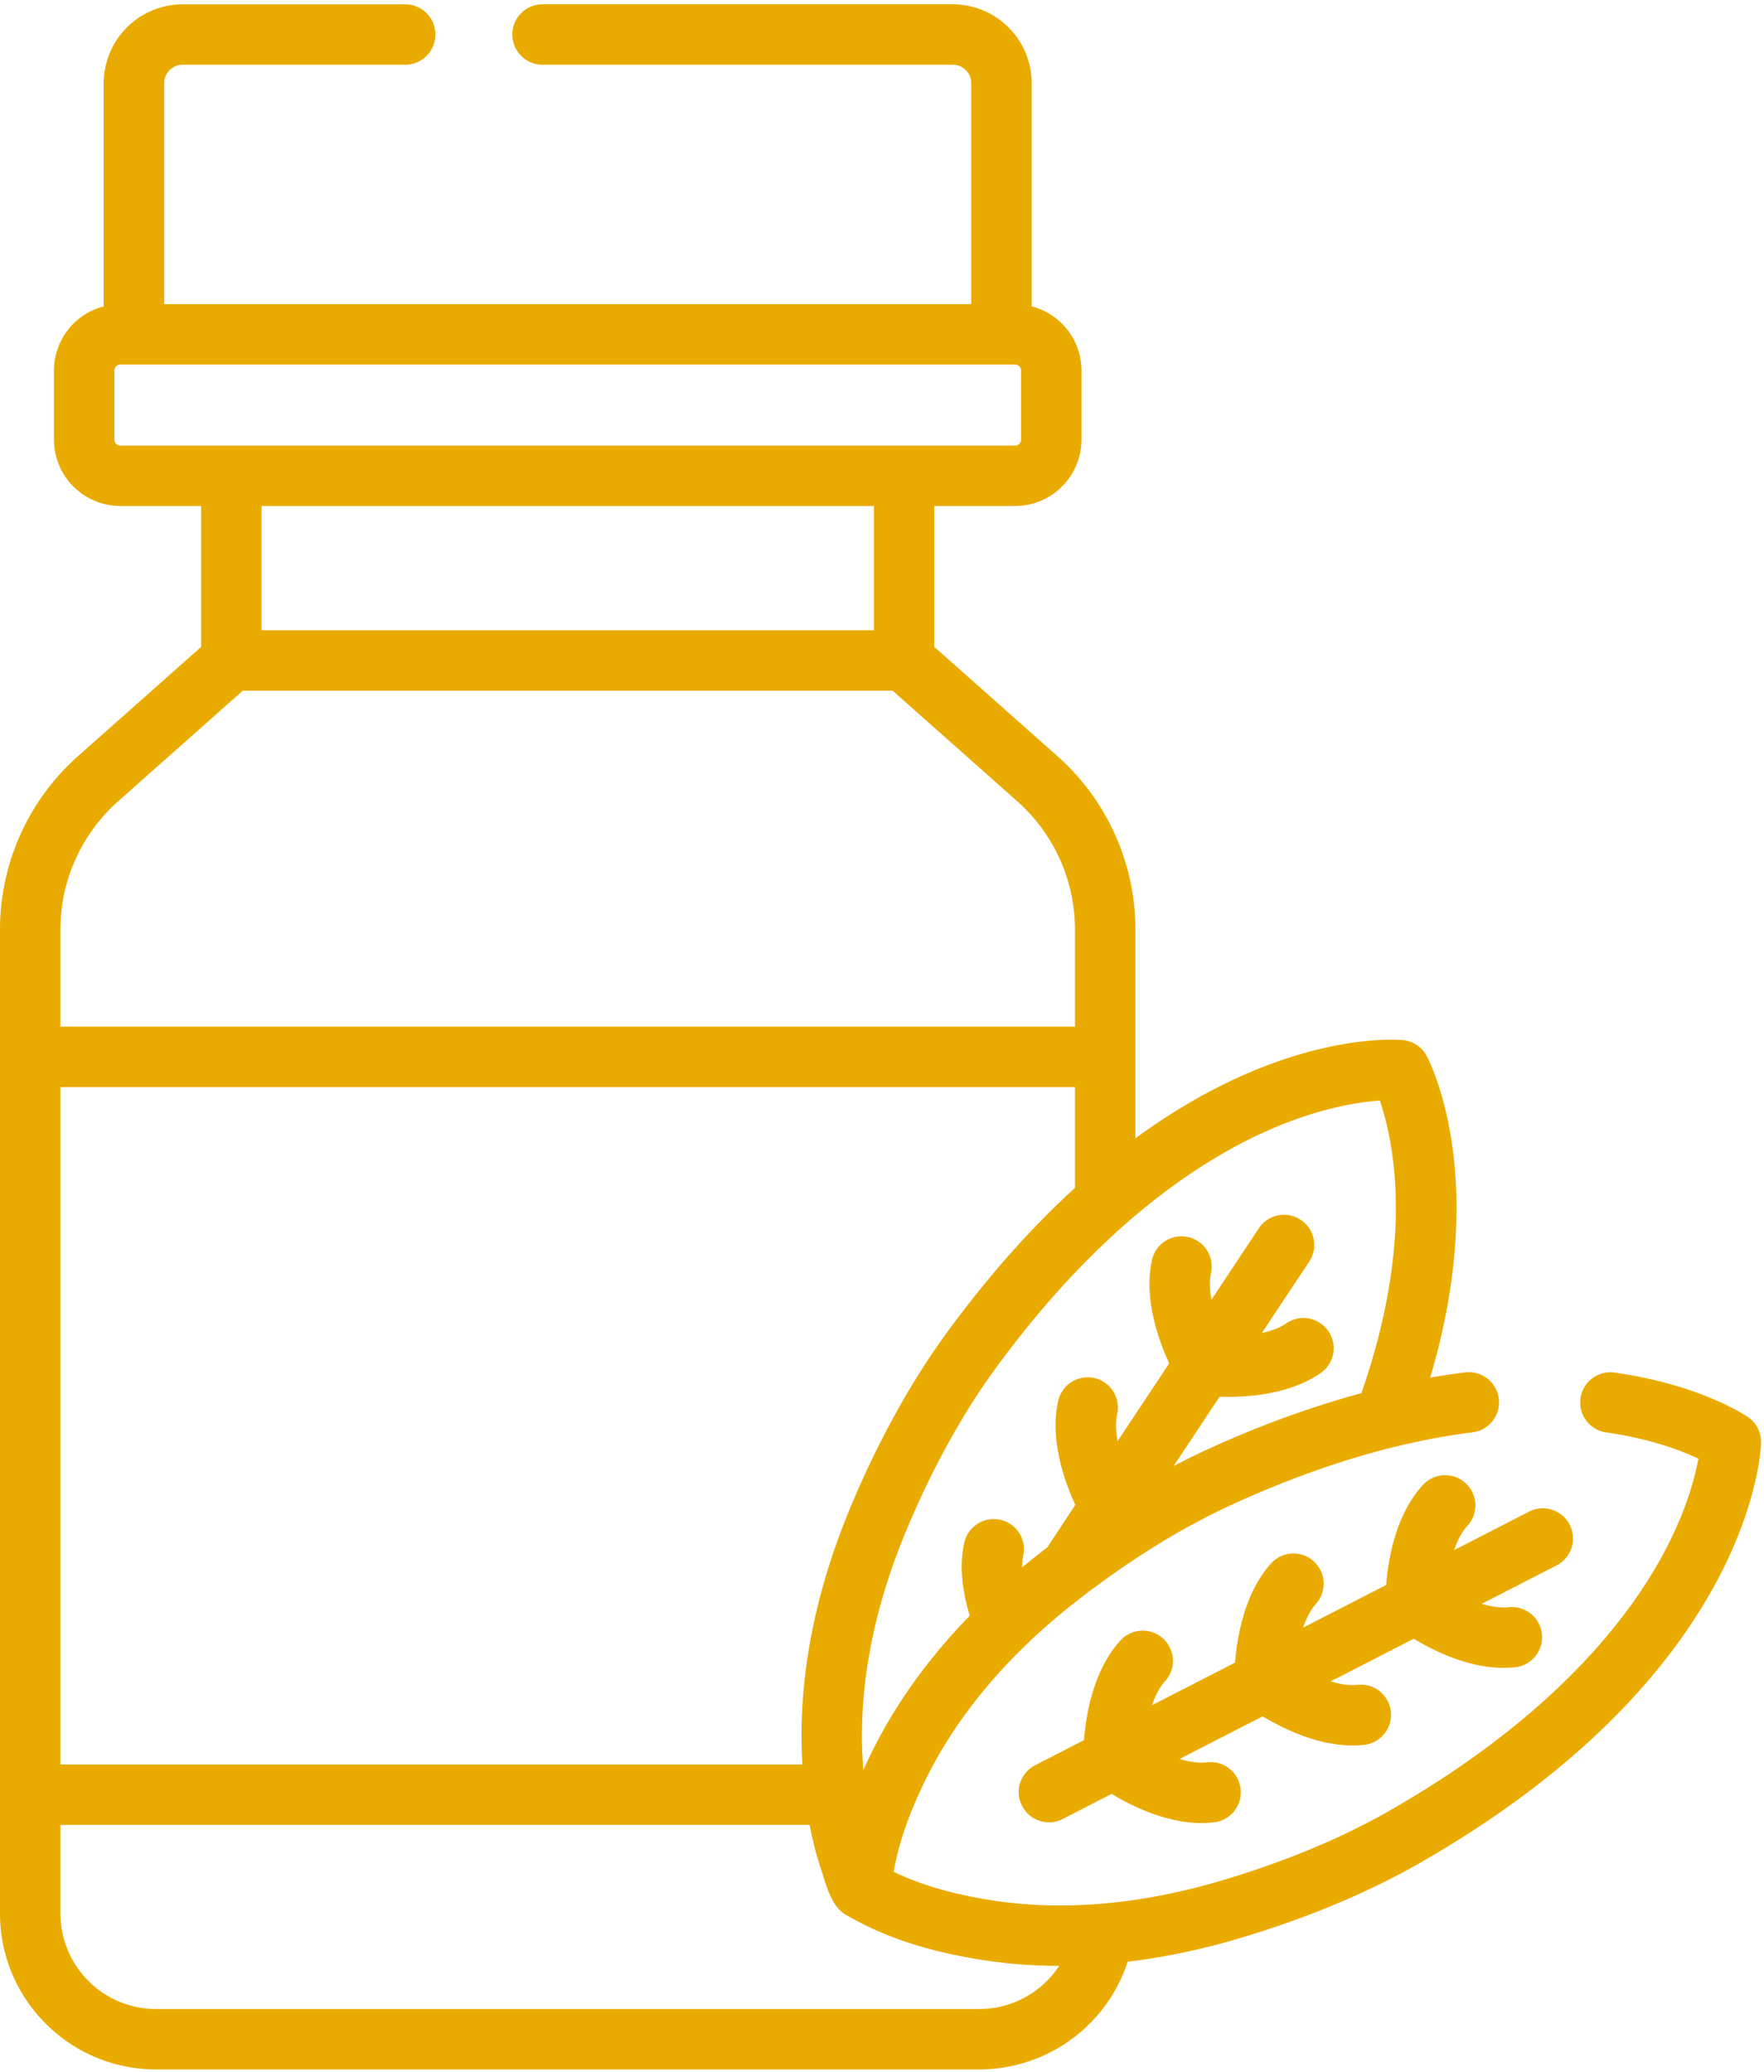 <svg width="63" height="74" fill="none" xmlns="http://www.w3.org/2000/svg"><path d="M62.464 50.645c-.016-.012-1.637-1.173-4.844-1.622a1.08 1.08 0 00-.3 2.137c1.607.225 2.725.654 3.337.943-.132.72-.477 2.02-1.375 3.625-1.294 2.31-4.028 5.744-9.711 8.982-1.717.978-3.808 1.84-6.046 2.493-2.983.87-5.808 1.083-8.396.629-1.225-.214-2.2-.502-3.072-.905a6.984 6.984 0 01-.14-.066l.028-.151c.18-.943.516-1.904 1.055-3.024 1.139-2.367 2.957-4.54 5.403-6.458 1.834-1.438 3.753-2.635 5.549-3.46 3.027-1.392 5.934-2.268 8.638-2.604a1.079 1.079 0 10-.266-2.142 24.58 24.58 0 00-1.246.189c2.18-7.34-.114-11.472-.144-11.526a1.079 1.079 0 00-.832-.533c-.236-.023-4.3-.34-9.552 3.508v-7.458a8.282 8.282 0 00-2.782-6.19l-4.401-3.905v-5.032h2.884a2.375 2.375 0 002.373-2.372v-2.466c0-1.103-.758-2.03-1.779-2.294v-7.97a2.822 2.822 0 00-2.819-2.82h-14.65a1.079 1.079 0 000 2.159h14.65c.365 0 .661.297.661.661v7.891H5.863v-7.89c0-.366.297-.662.662-.662h7.946a1.079 1.079 0 100-2.158H6.524a2.823 2.823 0 00-2.82 2.82v7.969a2.375 2.375 0 00-1.778 2.294v2.466A2.375 2.375 0 004.3 18.075h2.884v5.031l-4.4 3.906A8.282 8.282 0 000 33.202v35.147c0 3.072 2.5 5.571 5.57 5.571h29.41a5.578 5.578 0 005.295-3.847 23.943 23.943 0 003.855-.798c2.397-.7 4.648-1.63 6.51-2.69 12.115-6.904 12.255-14.996 12.255-15.077 0-.34-.16-.66-.431-.864zm-16.938-10.37c1.696-.714 3.025-.913 3.754-.963.237.693.571 1.995.572 3.836 0 1.611-.265 3.848-1.231 6.614a35.706 35.706 0 00-5.57 2.045c-.375.172-.754.36-1.136.56l1.641-2.475c.095.003.196.006.304.006.933 0 2.32-.146 3.355-.887a1.08 1.08 0 00-1.256-1.755c-.241.173-.558.287-.894.36l1.683-2.536a1.079 1.079 0 10-1.798-1.193l-1.684 2.54c-.063-.338-.08-.674-.014-.967a1.079 1.079 0 00-2.105-.474c-.313 1.385.228 2.886.61 3.714l-1.843 2.779c-.063-.338-.08-.674-.015-.964a1.079 1.079 0 10-2.106-.475c-.312 1.386.228 2.887.611 3.714 0 0-.97 1.47-.99 1.51-.114.088-.229.176-.343.266-.192.151-.38.304-.566.458 0-.152.012-.293.04-.418a1.079 1.079 0 00-2.105-.475c-.202.896-.043 1.844.194 2.618-1.516 1.558-2.715 3.243-3.579 5.037-.077.161-.151.32-.222.477a18.989 18.989 0 01-.02-.292c-.163-2.623.36-5.406 1.557-8.274.898-2.152 1.987-4.134 3.15-5.732 3.85-5.289 7.566-7.625 10.006-8.654zM4.3 15.917a.215.215 0 01-.215-.214v-2.466c0-.119.097-.215.215-.215h31.952c.118 0 .215.096.215.215v2.466a.215.215 0 01-.215.214H4.299zm26.91 2.158v4.438H9.341v-4.438h21.868zM2.158 33.202c0-1.748.75-3.416 2.057-4.576l4.457-3.956h23.206l4.457 3.956a6.122 6.122 0 012.057 4.576v3.47H2.158v-3.47zm0 5.628h36.234v3.602c-1.495 1.365-3.051 3.076-4.617 5.227-1.26 1.732-2.435 3.866-3.397 6.17-1.319 3.163-1.897 6.258-1.721 9.2H2.158v-24.2zm32.821 32.933H5.571a3.417 3.417 0 01-3.413-3.413v-3.162h26.757c.106.556.24 1.08.408 1.583.179.536.36 1.327.888 1.629.312.178.628.341.94.486 1.046.483 2.192.824 3.606 1.072a17.95 17.95 0 003.07.264 3.408 3.408 0 01-2.848 1.54z" fill="#EAAB00"/><path d="M52.392 54.52a1.079 1.079 0 10-1.604-1.442c-.95 1.055-1.212 2.63-1.282 3.538l-2.967 1.524c.11-.326.26-.627.458-.848a1.079 1.079 0 10-1.605-1.443c-.95 1.056-1.212 2.63-1.282 3.539l-2.967 1.523c.11-.326.26-.628.458-.849a1.079 1.079 0 10-1.605-1.442c-.95 1.055-1.212 2.629-1.282 3.538l-1.781.915a1.08 1.08 0 00.986 1.92l1.781-.915c.704.426 1.94 1.042 3.212 1.042.137 0 .274-.008.41-.023a1.079 1.079 0 10-.237-2.144c-.295.032-.627-.023-.956-.123l2.967-1.523c.704.427 1.94 1.042 3.212 1.042.137 0 .274-.007.41-.022a1.079 1.079 0 10-.237-2.145c-.296.032-.627-.023-.955-.123l2.965-1.523c.705.427 1.94 1.042 3.213 1.042.137 0 .274-.007.41-.022a1.079 1.079 0 10-.237-2.145c-.296.032-.627-.023-.955-.123l2.707-1.39a1.08 1.08 0 00-.986-1.92l-2.708 1.391c.11-.326.259-.628.457-.848z" fill="#EAAB00"/></svg>
